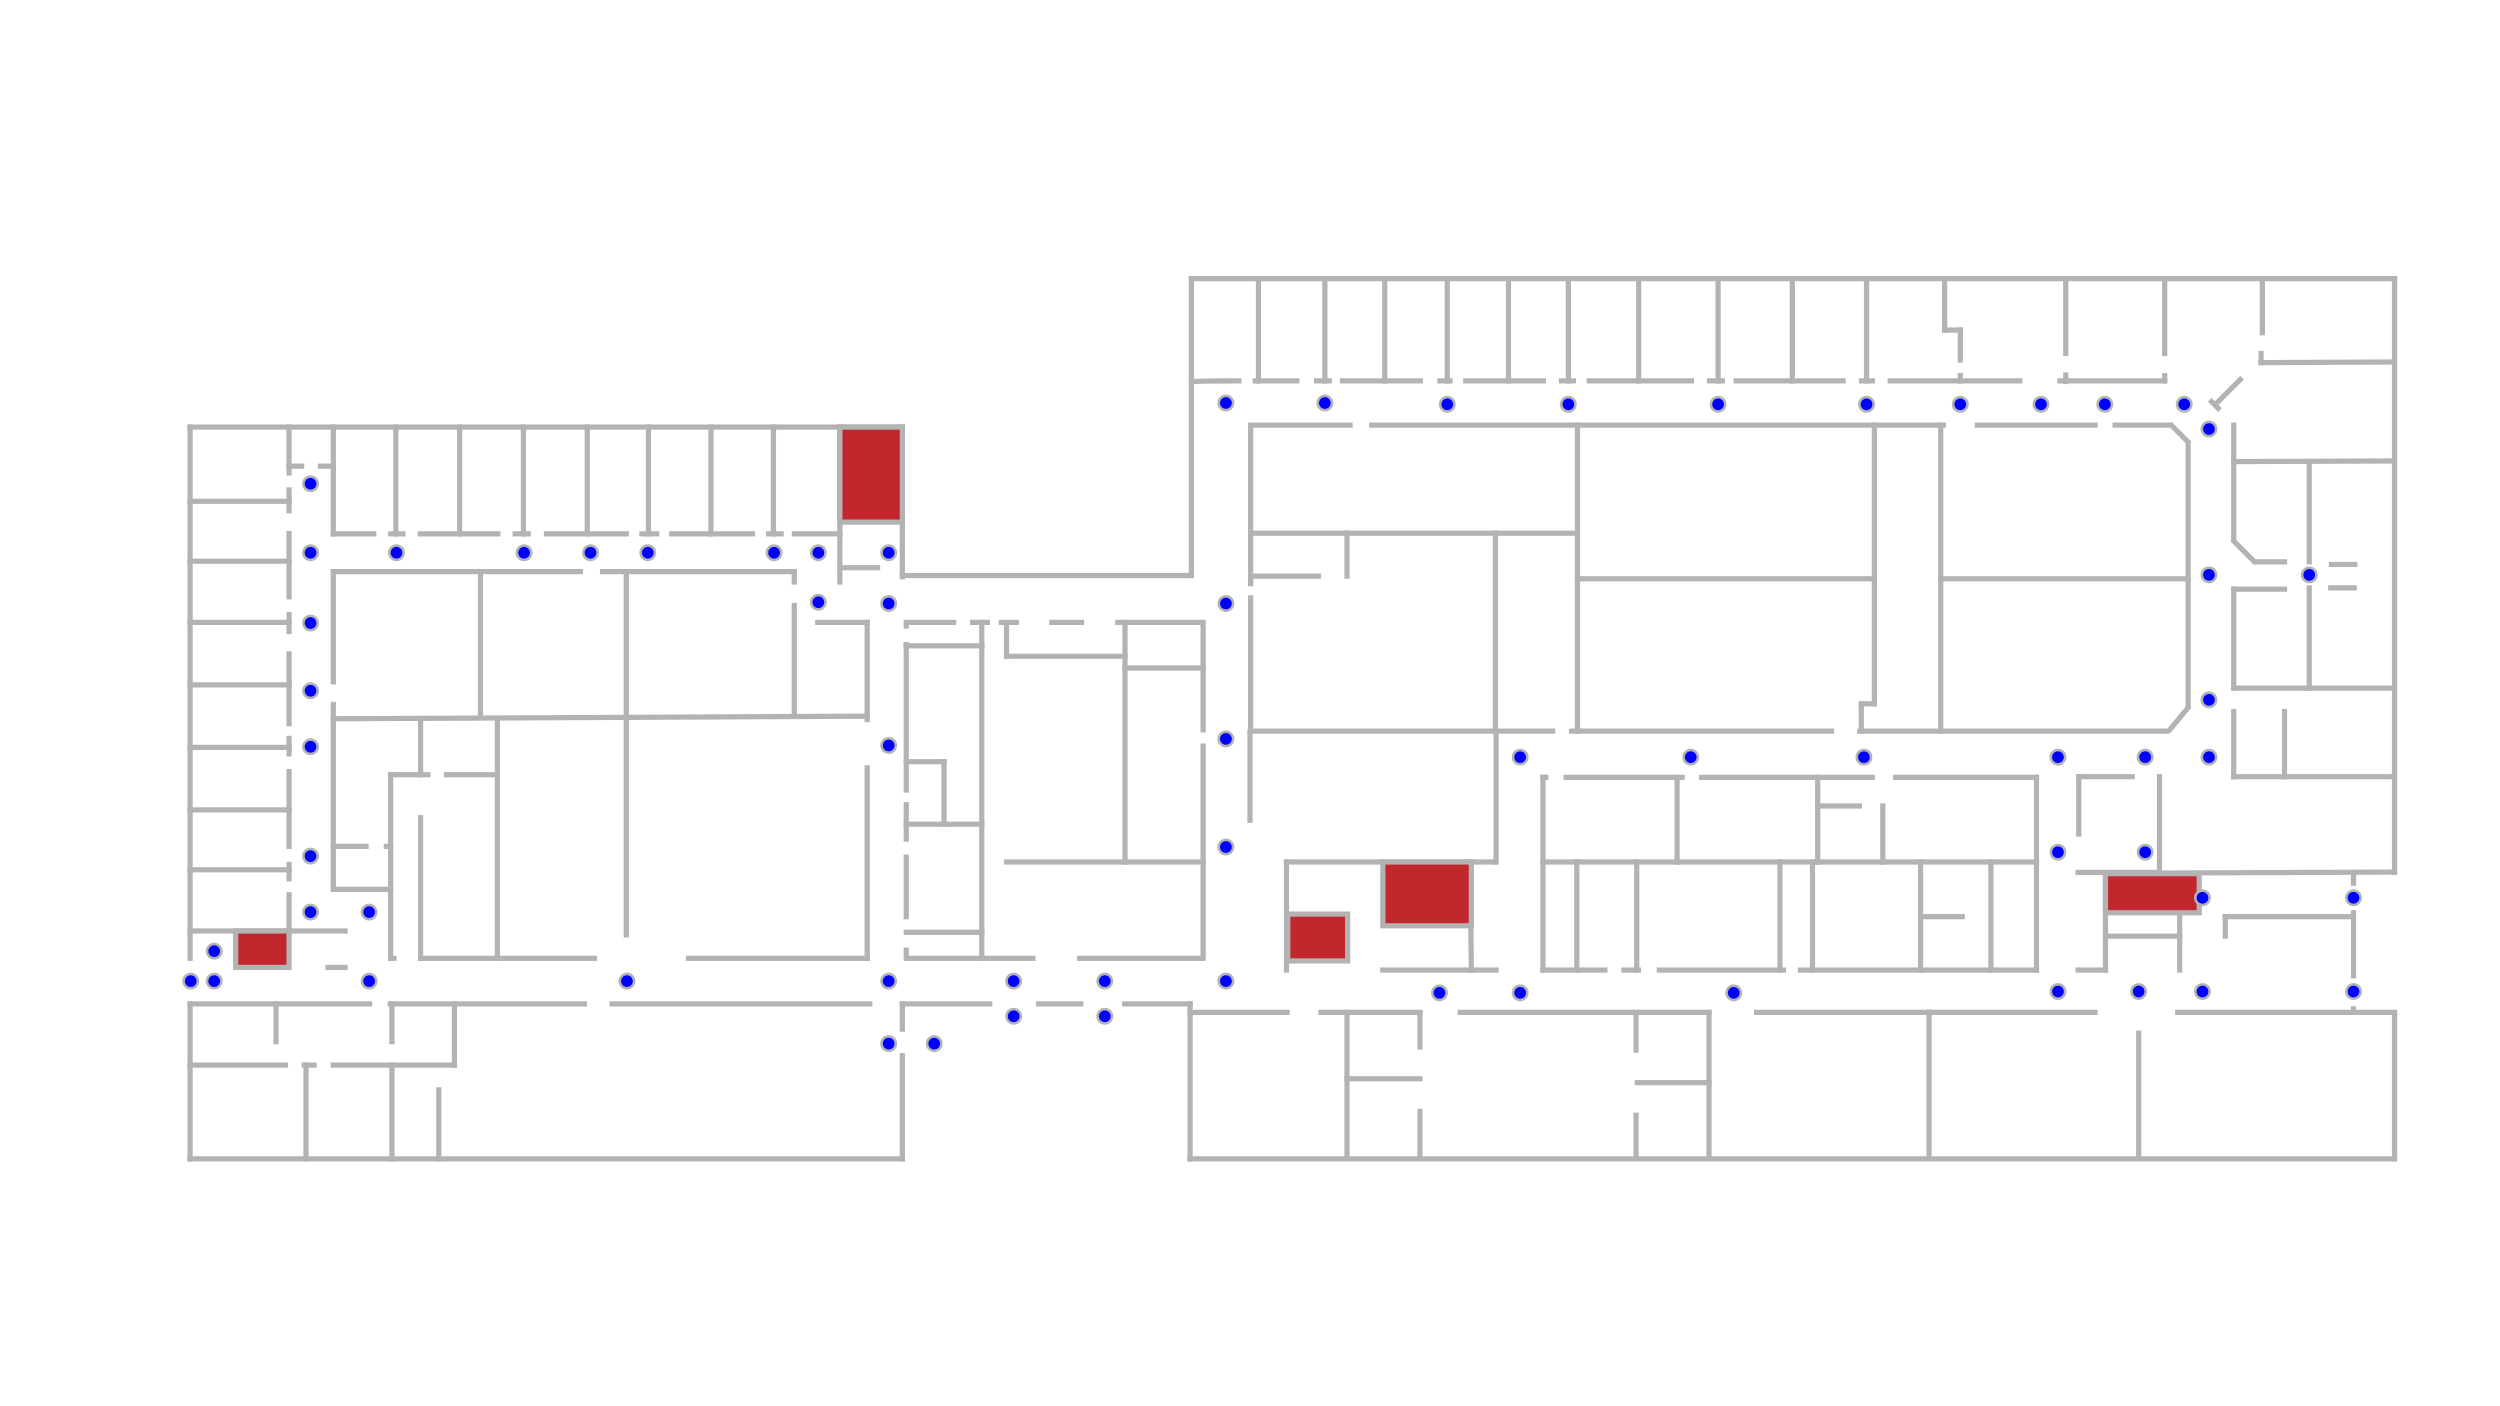 <svg id="Layer_2" data-name="Layer 2" xmlns="http://www.w3.org/2000/svg" viewBox="0 0 1920 1080"><defs><style>.cls-1,.cls-2,.cls-3{fill:none;}.cls-1,.cls-2,.cls-3,.cls-4,.cls-5{stroke:#b3b3b3;}.cls-1,.cls-3,.cls-4,.cls-5{stroke-linecap:square;}.cls-1,.cls-2,.cls-4,.cls-5{stroke-miterlimit:10;}.cls-1,.cls-2,.cls-3,.cls-4{stroke-width:4px;}.cls-3{stroke-linejoin:bevel;}.cls-4{fill:#c1272d;}.cls-5{fill:blue;stroke-width:2px;}</style></defs><path class="cls-1" d="M915,293s12.74-.5,36.52-.5"/><path class="cls-1" d="M964,292.5h32"/><path class="cls-1" d="M1011.07,292.5h9.78"/><path class="cls-1" d="M1030.93,292.5h59.85"/><path class="cls-1" d="M1105.89,292.5h7.7"/><path class="cls-1" d="M1125.74,292.5h59.56"/><path class="cls-1" d="M1199.22,292.5h9.19"/><path class="cls-1" d="M1220.56,292.5h78.51"/><path class="cls-1" d="M1313,292.5h9.78"/><path class="cls-1" d="M1333.44,292.5h82.08"/><path class="cls-1" d="M1429.74,292.5h8.3"/><path class="cls-1" d="M1451.67,292.5h99.55"/><path class="cls-1" d="M1582,292.5h80.46"/><line class="cls-1" x1="966.5" y1="292.5" x2="966.5" y2="214.5"/><line class="cls-1" x1="1017.5" y1="214.5" x2="1017.5" y2="292.5"/><line class="cls-1" x1="1063.5" y1="214.5" x2="1063.5" y2="292.5"/><line class="cls-1" x1="1111.5" y1="214.5" x2="1111.5" y2="292.5"/><line class="cls-1" x1="1158.5" y1="214.5" x2="1158.5" y2="292.5"/><line class="cls-1" x1="1204.5" y1="214.5" x2="1204.5" y2="292.5"/><line class="cls-1" x1="1258.5" y1="214.5" x2="1258.5" y2="292.5"/><line class="cls-1" x1="1319.5" y1="214.5" x2="1319.5" y2="292.5"/><line class="cls-1" x1="1376.5" y1="214.5" x2="1376.5" y2="292.5"/><line class="cls-1" x1="1433.5" y1="214.5" x2="1433.5" y2="292.5"/><line class="cls-1" x1="1493.5" y1="214.5" x2="1493.5" y2="253.5"/><line class="cls-1" x1="1505.5" y1="253.5" x2="1505.5" y2="276.5"/><line class="cls-1" x1="1493.5" y1="253.5" x2="1505.5" y2="253.5"/><line class="cls-1" x1="1586.5" y1="214.5" x2="1586.5" y2="271.5"/><line class="cls-1" x1="1505.5" y1="288.5" x2="1505.5" y2="292.5"/><line class="cls-1" x1="1586.5" y1="288" x2="1586.5" y2="293"/><line class="cls-1" x1="1662.5" y1="214.5" x2="1662.5" y2="271.5"/><line class="cls-1" x1="1662.5" y1="292.5" x2="1662.5" y2="288.5"/><line class="cls-1" x1="1737.5" y1="214.5" x2="1737.5" y2="255.5"/><line class="cls-1" x1="1736.5" y1="271.5" x2="1736.5" y2="278.5"/><line class="cls-1" x1="1838" y1="278" x2="1736.5" y2="278.5"/><line class="cls-1" x1="1701.5" y1="310.5" x2="1720.5" y2="291.5"/><line class="cls-1" x1="1698.5" y1="308.5" x2="1703.5" y2="313.5"/><line class="cls-1" x1="1715.5" y1="326.5" x2="1715.5" y2="413.5"/><line class="cls-1" x1="1838" y1="354" x2="1715.5" y2="354.5"/><line class="cls-1" x1="1773.5" y1="354.5" x2="1773.5" y2="431.5"/><line class="cls-2" x1="1714.5" y1="414.5" x2="1732.5" y2="432.5"/><line class="cls-1" x1="1754.5" y1="431.5" x2="1733.5" y2="431.5"/><line class="cls-1" x1="1790.5" y1="433.5" x2="1808.5" y2="433.5"/><line class="cls-1" x1="1790" y1="451.5" x2="1808" y2="451.5"/><line class="cls-1" x1="1773.5" y1="451.5" x2="1773.5" y2="528.5"/><line class="cls-1" x1="1838" y1="528.5" x2="1715.5" y2="528.5"/><line class="cls-1" x1="1715.5" y1="452.5" x2="1715.5" y2="528.5"/><line class="cls-1" x1="1754.5" y1="452.5" x2="1715.5" y2="452.5"/><line class="cls-1" x1="1715.5" y1="546.5" x2="1715.5" y2="596.5"/><line class="cls-1" x1="1838" y1="596.5" x2="1715.5" y2="596.5"/><line class="cls-1" x1="1754.5" y1="546.5" x2="1754.5" y2="596.5"/><line class="cls-1" x1="1838.75" y1="669.75" x2="1658.5" y2="670.5"/><line class="cls-1" x1="1658.5" y1="596.5" x2="1658.5" y2="670.5"/><line class="cls-1" x1="1637.5" y1="596.5" x2="1596.5" y2="596.5"/><line class="cls-1" x1="1596.5" y1="640.5" x2="1596.5" y2="596.5"/><line class="cls-1" x1="1642.5" y1="793.5" x2="1642.5" y2="889.5"/><line class="cls-2" x1="1670.5" y1="777.5" x2="1841" y2="777.5"/><line class="cls-1" x1="1609" y1="777.5" x2="1482" y2="777.5"/><line class="cls-1" x1="1481.5" y1="889.5" x2="1481.5" y2="777.5"/><line class="cls-1" x1="1349" y1="777.5" x2="1482" y2="777.5"/><line class="cls-1" x1="1312.5" y1="777.5" x2="1312.5" y2="889.5"/><line class="cls-1" x1="1121.5" y1="777.5" x2="1312.5" y2="777.5"/><line class="cls-1" x1="1256.5" y1="777.5" x2="1256.5" y2="806.5"/><line class="cls-1" x1="1257.5" y1="831.5" x2="1312.5" y2="831.5"/><line class="cls-1" x1="1256.5" y1="856.5" x2="1256.5" y2="889.5"/><line class="cls-1" x1="1014.5" y1="777.5" x2="1090.5" y2="777.5"/><line class="cls-1" x1="1090.5" y1="804" x2="1090.5" y2="778"/><line class="cls-1" x1="1034.5" y1="828.5" x2="1090.5" y2="828.5"/><line class="cls-1" x1="1090.5" y1="889.5" x2="1090.5" y2="853.5"/><line class="cls-1" x1="1034.5" y1="777.5" x2="1034.5" y2="889.5"/><line class="cls-1" x1="914.5" y1="777.5" x2="988.5" y2="777.5"/><path class="cls-1" d="M1053.44,326.5h439.12"/><path class="cls-1" d="M1518.63,326.5H1609"/><path class="cls-1" d="M1624.41,326.5h41.66"/><path class="cls-3" d="M1428.26,561.5H1665.5L1680,544"/><path class="cls-1" d="M1406.63,561.5h-199.7"/><path class="cls-1" d="M1192.41,561.5H960.5V459.22"/><path class="cls-1" d="M960.5,448.26V326.5h76.35"/><line class="cls-1" x1="1211.5" y1="326.5" x2="1211.5" y2="561.5"/><line class="cls-1" x1="1439.5" y1="444.5" x2="1211.5" y2="444.5"/><line class="cls-1" x1="1439.5" y1="326.5" x2="1439.5" y2="540.5"/><line class="cls-1" x1="1429.5" y1="540.5" x2="1429.5" y2="561.5"/><line class="cls-1" x1="1439.5" y1="540.5" x2="1429.5" y2="540.5"/><line class="cls-1" x1="1490.5" y1="326.5" x2="1490.5" y2="561.5"/><line class="cls-1" x1="1680.5" y1="444.5" x2="1490.5" y2="444.5"/><line class="cls-1" x1="960.5" y1="409.5" x2="1211.5" y2="409.5"/><line class="cls-1" x1="1148.5" y1="409.5" x2="1148.5" y2="561.5"/><line class="cls-1" x1="960.5" y1="442.5" x2="1012.5" y2="442.5"/><line class="cls-1" x1="1034.5" y1="409.5" x2="1034.5" y2="442.5"/><line class="cls-2" x1="1680.5" y1="544.5" x2="1680.5" y2="444.5"/><line class="cls-1" x1="1680.5" y1="341.5" x2="1680.5" y2="444.5"/><line class="cls-2" x1="1666.5" y1="325.5" x2="1681.5" y2="340.5"/><path class="cls-1" d="M1564,597H1455.89"/><path class="cls-1" d="M1437.89,597H1306.78"/><path class="cls-1" d="M1291.89,597h-89.11"/><path class="cls-1" d="M1187.22,597H1185"/><line class="cls-1" x1="1564" y1="745" x2="1564" y2="597"/><path class="cls-1" d="M1185,745h47.56"/><path class="cls-1" d="M1247.22,745h11.11"/><path class="cls-1" d="M1274.33,745h95.34"/><path class="cls-1" d="M1382.78,745H1564"/><line class="cls-1" x1="1185" y1="597" x2="1185" y2="745"/><line class="cls-1" x1="1211" y1="662" x2="1211" y2="745"/><line class="cls-1" x1="1185" y1="662" x2="1211" y2="662"/><line class="cls-1" x1="1564" y1="662" x2="1211" y2="662"/><line class="cls-1" x1="1257" y1="745" x2="1257" y2="662"/><line class="cls-1" x1="1367" y1="662" x2="1367" y2="745"/><line class="cls-1" x1="1392" y1="662" x2="1392" y2="745"/><line class="cls-1" x1="1475" y1="662" x2="1475" y2="745"/><line class="cls-1" x1="1529" y1="662" x2="1529" y2="745"/><line class="cls-1" x1="1475" y1="704" x2="1507" y2="704"/><line class="cls-1" x1="1288" y1="662" x2="1288" y2="597"/><line class="cls-1" x1="1396" y1="662" x2="1396" y2="597"/><line class="cls-1" x1="1428" y1="619" x2="1396" y2="619"/><line class="cls-1" x1="1446" y1="619" x2="1446" y2="662"/><line class="cls-1" x1="914" y1="890" x2="1839" y2="890"/><line class="cls-1" x1="1839" y1="778" x2="1839" y2="890"/><line class="cls-1" x1="1839" y1="670" x2="1839" y2="214"/><line class="cls-1" x1="915" y1="214" x2="1839" y2="214"/><path class="cls-1" d="M1807.5,671.5v6.83"/><path class="cls-1" d="M1807.5,701v48.44"/><path class="cls-1" d="M1807.5,774.78v2.72"/><line class="cls-1" x1="1807" y1="704" x2="1709" y2="704"/><line class="cls-1" x1="1709" y1="719" x2="1709" y2="704"/><line class="cls-1" x1="1617" y1="745" x2="1617" y2="672"/><line class="cls-1" x1="1596" y1="670" x2="1658" y2="670"/><line class="cls-1" x1="1596" y1="745" x2="1617" y2="745"/><line class="cls-1" x1="1617" y1="719" x2="1674" y2="719"/><line class="cls-1" x1="1674" y1="700" x2="1674" y2="745"/><line class="cls-1" x1="914" y1="778" x2="914" y2="890"/><line class="cls-1" x1="960" y1="630" x2="960" y2="562"/><line class="cls-1" x1="988" y1="662" x2="1148" y2="662"/><line class="cls-1" x1="1149" y1="562" x2="1149" y2="662"/><line class="cls-1" x1="1129" y1="662" x2="1130" y2="745"/><line class="cls-1" x1="1149" y1="745" x2="1130" y2="745"/><line class="cls-1" x1="988" y1="745" x2="988" y2="662"/><line class="cls-1" x1="1062" y1="745" x2="1130" y2="745"/><line class="cls-1" x1="915" y1="214" x2="915" y2="442"/><line class="cls-1" x1="693" y1="328" x2="693" y2="443"/><line class="cls-1" x1="915" y1="442" x2="693" y2="442"/><line class="cls-1" x1="146" y1="328" x2="693" y2="328"/><line class="cls-1" x1="146" y1="736" x2="146" y2="328"/><line class="cls-1" x1="146" y1="771" x2="146" y2="890"/><line class="cls-1" x1="693" y1="890" x2="146" y2="890"/><path class="cls-1" d="M693,771v19.33"/><path class="cls-1" d="M693,810.78V890"/><path class="cls-1" d="M914,771H863.82"/><path class="cls-1" d="M830,771h-32.3"/><path class="cls-1" d="M760.11,771H693"/><line class="cls-1" x1="914" y1="778" x2="914" y2="771"/><path class="cls-1" d="M222,328v35.22"/><path class="cls-1" d="M222,376.26v16"/><path class="cls-1" d="M222,409.74v48.59"/><path class="cls-1" d="M222,472v13"/><path class="cls-1" d="M222,502.19v53.62"/><path class="cls-1" d="M222,567.07V579"/><path class="cls-1" d="M222,592.56V650"/><path class="cls-1" d="M222,663.89V675"/><path class="cls-1" d="M222,687.22V715"/><line class="cls-1" x1="146" y1="715" x2="222" y2="715"/><line class="cls-1" x1="146" y1="668" x2="222" y2="668"/><line class="cls-1" x1="146" y1="622" x2="222" y2="622"/><line class="cls-1" x1="146" y1="574" x2="222" y2="574"/><line class="cls-1" x1="146" y1="526" x2="222" y2="526"/><line class="cls-1" x1="146" y1="478" x2="222" y2="478"/><line class="cls-1" x1="146" y1="431" x2="222" y2="431"/><line class="cls-1" x1="146" y1="385" x2="222" y2="385"/><path class="cls-1" d="M256,410h31"/><path class="cls-1" d="M300.11,410h9.33"/><path class="cls-1" d="M322.78,410h59.55"/><path class="cls-1" d="M395.67,410h10"/><path class="cls-1" d="M419.67,410H481"/><path class="cls-1" d="M493,410h11.33"/><path class="cls-1" d="M515.89,410h62"/><path class="cls-1" d="M590.33,410h9.56"/><path class="cls-1" d="M610.11,410H645"/><line class="cls-1" x1="645" y1="328" x2="645" y2="447"/><line class="cls-1" x1="256" y1="328" x2="256" y2="410"/><line class="cls-1" x1="304" y1="328" x2="304" y2="410"/><line class="cls-1" x1="353" y1="328" x2="353" y2="410"/><line class="cls-1" x1="402" y1="328" x2="402" y2="410"/><line class="cls-1" x1="451" y1="328" x2="451" y2="410"/><line class="cls-1" x1="498" y1="328" x2="498" y2="410"/><line class="cls-1" x1="546" y1="328" x2="546" y2="410"/><line class="cls-1" x1="594" y1="328" x2="594" y2="410"/><path class="cls-1" d="M222,358h9.67"/><path class="cls-1" d="M246.11,358H256"/><path class="cls-1" d="M256,439v84.67"/><path class="cls-1" d="M256,541V683"/><path class="cls-1" d="M610,439H462.78"/><path class="cls-1" d="M445.67,439H256"/><path class="cls-1" d="M666,478v74.67"/><path class="cls-1" d="M666,589.67V736"/><path class="cls-1" d="M300,736h2.56"/><path class="cls-1" d="M323.22,736H456.44"/><path class="cls-1" d="M528.78,736H666"/><line class="cls-1" x1="256" y1="552" x2="666" y2="550"/><line class="cls-1" x1="369" y1="439" x2="369" y2="551"/><line class="cls-1" x1="481" y1="439" x2="481" y2="718"/><line class="cls-1" x1="610" y1="439" x2="610" y2="447"/><line class="cls-1" x1="610" y1="549" x2="610" y2="465"/><line class="cls-1" x1="666" y1="478" x2="628" y2="478"/><line class="cls-1" x1="382" y1="552" x2="382" y2="736"/><line class="cls-1" x1="300" y1="595" x2="300" y2="736"/><path class="cls-1" d="M382,595H342.89"/><path class="cls-1" d="M328.56,595H300"/><line class="cls-1" x1="323" y1="552" x2="323" y2="595"/><line class="cls-1" x1="323" y1="628" x2="323" y2="736"/><line class="cls-1" x1="256" y1="683" x2="300" y2="683"/><path class="cls-1" d="M256,650h25.15"/><path class="cls-1" d="M296.7,650H300"/><path class="cls-1" d="M696,480.85V478h36.44"/><path class="cls-1" d="M747,478h11.33"/><path class="cls-1" d="M769,478h11.56"/><path class="cls-1" d="M807.81,478h22.82"/><path class="cls-1" d="M858.48,478H924v82.56"/><path class="cls-1" d="M924,573V736H829.15"/><path class="cls-1" d="M793.3,736H696v-6.26"/><path class="cls-1" d="M696,704V658.33"/><path class="cls-1" d="M696,644.41V618"/><path class="cls-1" d="M696,606.78V495.07"/><line class="cls-1" x1="754" y1="478" x2="754" y2="736"/><line class="cls-1" x1="773" y1="662" x2="924" y2="662"/><line class="cls-1" x1="864" y1="478" x2="864" y2="662"/><line class="cls-1" x1="773" y1="480" x2="773" y2="504"/><line class="cls-1" x1="864" y1="504" x2="773" y2="504"/><line class="cls-1" x1="864" y1="513" x2="924" y2="513"/><line class="cls-1" x1="696" y1="496" x2="754" y2="496"/><line class="cls-1" x1="696" y1="633" x2="754" y2="633"/><line class="cls-1" x1="696" y1="585" x2="725" y2="585"/><line class="cls-1" x1="725" y1="633" x2="725" y2="585"/><line class="cls-1" x1="696" y1="716" x2="754" y2="716"/><path class="cls-1" d="M146,771H283.89"/><path class="cls-1" d="M299.67,771H448.78"/><path class="cls-1" d="M470.11,771H668"/><path class="cls-1" d="M146,818h73.22"/><path class="cls-1" d="M233.67,818h7.55"/><path class="cls-1" d="M255.89,818H349"/><line class="cls-1" x1="349" y1="771" x2="349" y2="818"/><line class="cls-1" x1="337" y1="890" x2="337" y2="837"/><line class="cls-1" x1="301" y1="890" x2="301" y2="818"/><line class="cls-1" x1="235" y1="818" x2="235" y2="890"/><line class="cls-1" x1="212" y1="771" x2="212" y2="800"/><line class="cls-1" x1="301" y1="771" x2="301" y2="800"/><rect class="cls-4" x="989" y="702" width="46" height="36"/><rect class="cls-4" x="1062" y="662" width="68" height="49"/><rect class="cls-4" x="1617" y="671" width="72" height="30"/><rect class="cls-4" x="645" y="328" width="48" height="73"/><line class="cls-1" x1="645" y1="436" x2="674" y2="436"/><rect class="cls-4" x="181" y="715" width="41" height="28"/><line class="cls-1" x1="223" y1="715" x2="265" y2="715"/><line class="cls-1" x1="265" y1="743" x2="252" y2="743"/><circle class="cls-5" cx="146.5" cy="753.5" r="5.5"/><circle class="cls-5" cx="164.5" cy="753.5" r="5.5"/><circle class="cls-5" cx="164.5" cy="730.5" r="5.5"/><circle class="cls-5" cx="283.5" cy="753.5" r="5.5"/><circle class="cls-5" cx="283.5" cy="700.5" r="5.5"/><circle class="cls-5" cx="238.5" cy="700.5" r="5.5"/><circle class="cls-5" cx="238.5" cy="657.5" r="5.5"/><circle class="cls-5" cx="238.5" cy="573.5" r="5.5"/><circle class="cls-5" cx="238.5" cy="530.5" r="5.5"/><circle class="cls-5" cx="238.5" cy="478.5" r="5.5"/><circle class="cls-5" cx="304.5" cy="424.5" r="5.5"/><circle class="cls-5" cx="238.5" cy="424.5" r="5.5"/><circle class="cls-5" cx="238.5" cy="371.5" r="5.5"/><circle class="cls-5" cx="402.5" cy="424.5" r="5.5"/><circle class="cls-5" cx="497.5" cy="424.5" r="5.5"/><circle class="cls-5" cx="453.5" cy="424.5" r="5.5"/><circle class="cls-5" cx="594.5" cy="424.5" r="5.5"/><circle class="cls-5" cx="628.5" cy="424.5" r="5.5"/><circle class="cls-5" cx="628.5" cy="462.5" r="5.5"/><circle class="cls-5" cx="682.5" cy="463.5" r="5.5"/><circle class="cls-5" cx="682.5" cy="424.5" r="5.5"/><circle class="cls-5" cx="682.5" cy="572.5" r="5.5"/><circle class="cls-5" cx="682.5" cy="753.5" r="5.5"/><circle class="cls-5" cx="481.5" cy="753.5" r="5.5"/><circle class="cls-5" cx="682.5" cy="801.5" r="5.5"/><circle class="cls-5" cx="717.5" cy="801.5" r="5.5"/><circle class="cls-5" cx="778.5" cy="753.5" r="5.5"/><circle class="cls-5" cx="778.5" cy="780.5" r="5.5"/><circle class="cls-5" cx="848.5" cy="780.5" r="5.5"/><circle class="cls-5" cx="848.5" cy="753.5" r="5.5"/><circle class="cls-5" cx="941.5" cy="753.5" r="5.5"/><circle class="cls-5" cx="941.5" cy="650.5" r="5.5"/><circle class="cls-5" cx="941.5" cy="567.5" r="5.5"/><circle class="cls-5" cx="941.5" cy="463.5" r="5.5"/><circle class="cls-5" cx="941.5" cy="309.5" r="5.5"/><circle class="cls-5" cx="1017.5" cy="309.5" r="5.5"/><circle class="cls-5" cx="1111.5" cy="310.5" r="5.5"/><circle class="cls-5" cx="1204.5" cy="310.5" r="5.5"/><circle class="cls-5" cx="1319.5" cy="310.5" r="5.5"/><circle class="cls-5" cx="1433.5" cy="310.5" r="5.5"/><circle class="cls-5" cx="1505.5" cy="310.5" r="5.5"/><circle class="cls-5" cx="1567.5" cy="310.5" r="5.5"/><circle class="cls-5" cx="1677.5" cy="310.5" r="5.5"/><circle class="cls-5" cx="1696.5" cy="329.5" r="5.5"/><circle class="cls-5" cx="1616.5" cy="310.5" r="5.5"/><circle class="cls-5" cx="1696.5" cy="441.5" r="5.5"/><circle class="cls-5" cx="1773.5" cy="441.5" r="5.5"/><circle class="cls-5" cx="1696.5" cy="537.5" r="5.5"/><circle class="cls-5" cx="1696.5" cy="581.5" r="5.5"/><circle class="cls-5" cx="1647.5" cy="581.5" r="5.5"/><circle class="cls-5" cx="1580.5" cy="581.5" r="5.5"/><circle class="cls-5" cx="1580.5" cy="654.5" r="5.5"/><circle class="cls-5" cx="1647.5" cy="654.5" r="5.5"/><circle class="cls-5" cx="1580.5" cy="761.5" r="5.5"/><circle class="cls-5" cx="1642.5" cy="761.5" r="5.5"/><circle class="cls-5" cx="1691.5" cy="761.5" r="5.5"/><circle class="cls-5" cx="1691.5" cy="689.5" r="5.5"/><circle class="cls-5" cx="1807.5" cy="689.5" r="5.5"/><circle class="cls-5" cx="1807.5" cy="761.5" r="5.5"/><circle class="cls-5" cx="1331.5" cy="762.5" r="5.5"/><circle class="cls-5" cx="1105.5" cy="762.5" r="5.5"/><circle class="cls-5" cx="1167.5" cy="762.5" r="5.5"/><circle class="cls-5" cx="1167.5" cy="581.5" r="5.5"/><circle class="cls-5" cx="1298.5" cy="581.5" r="5.5"/><circle class="cls-5" cx="1431.5" cy="581.5" r="5.5"/></svg>